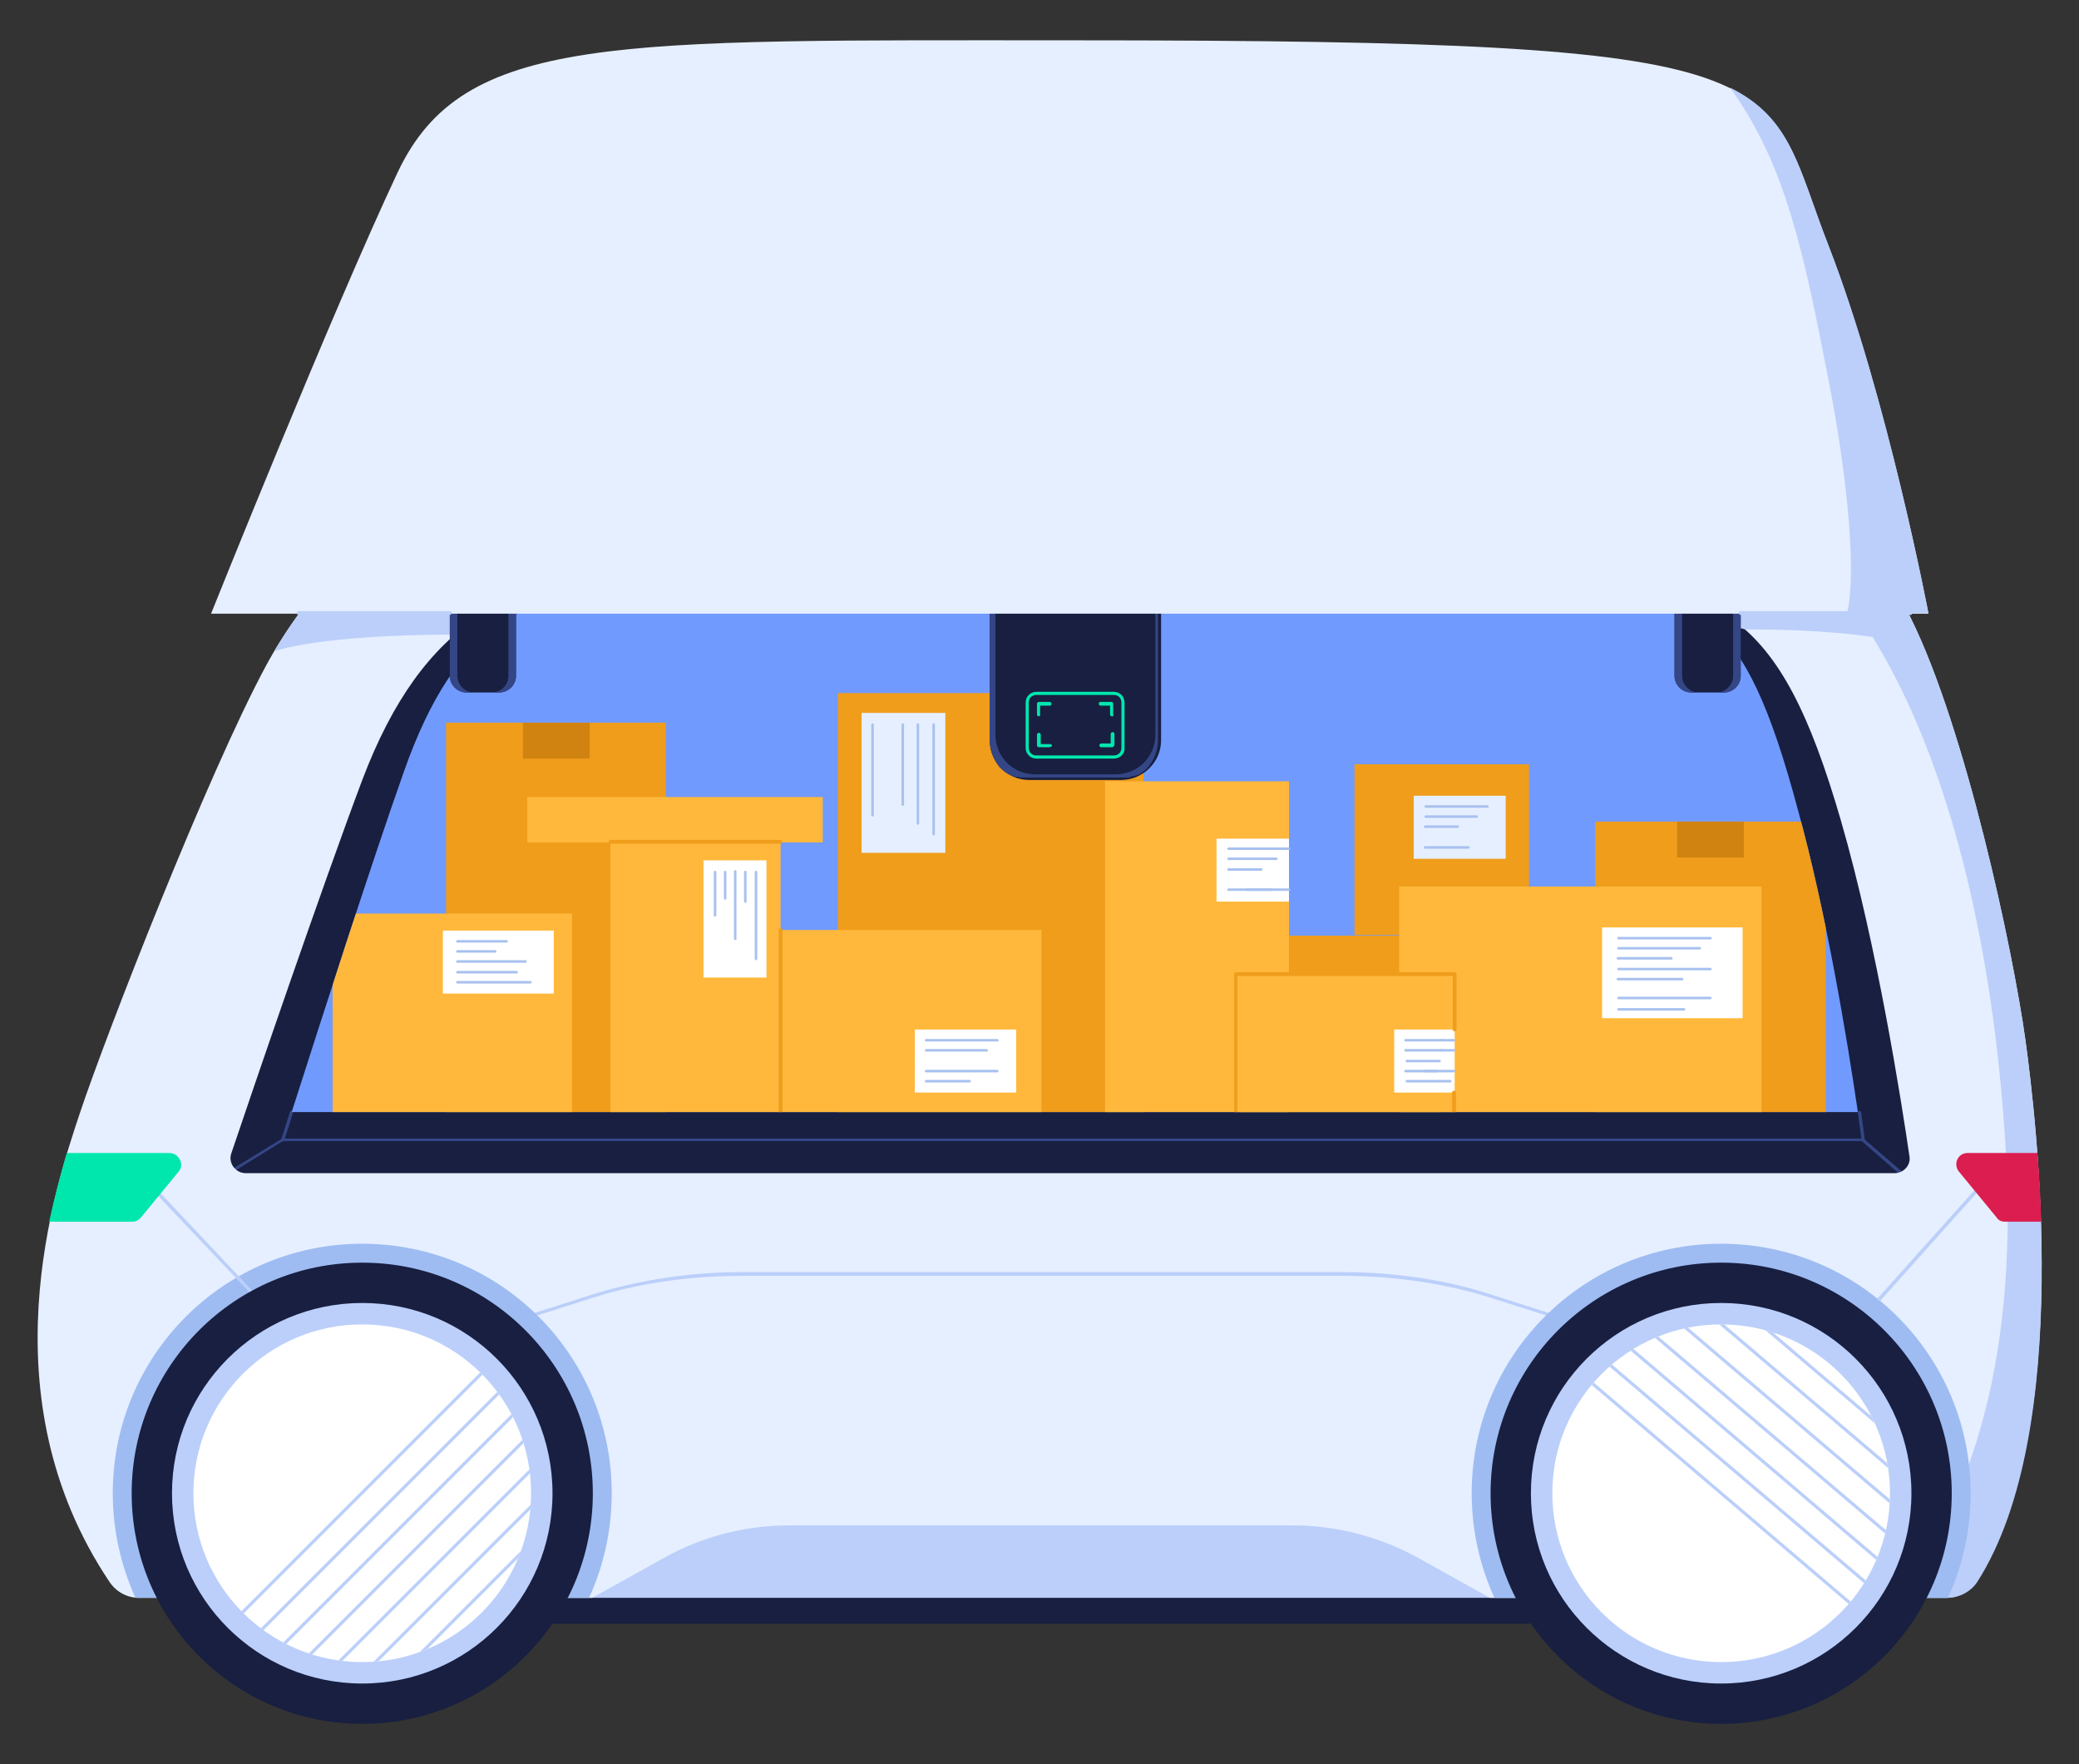 <?xml version="1.0" encoding="utf-8"?>
<!-- Generator: Adobe Illustrator 24.1.3, SVG Export Plug-In . SVG Version: 6.00 Build 0)  -->
<svg version="1.1" id="Layer_1" xmlns="http://www.w3.org/2000/svg" xmlns:xlink="http://www.w3.org/1999/xlink" x="0px" y="0px"
	 viewBox="0 0 330 280" style="enable-background:new 0 0 330 280;" xml:space="preserve">
<rect x="0" y="0" width="330" height="280" fill="#333333" stroke="none"/>
<g>
	<polygon style="fill:#181F41;" points="81.9,257.7 236.6,257.7 254.6,257.7 254.6,223.8 81.9,223.8 	"/>
	<polygon style="fill:#BBCFFA;" points="81.9,253.6 236.6,253.6 254.6,253.6 254.6,219.7 81.9,219.7 	"/>
	<g>
		<polygon style="fill:#181F41;" points="313.6,200.4 16.4,200.4 56.9,82.9 290.5,82.9 		"/>
		<g>
			<g>
				<g>
					<path style="fill:#354686;" d="M295.7,181.2c-0.1,0-0.2-0.1-0.2-0.2c-0.2-1.6-0.6-4.3-0.6-4.4c0-0.1,0.1-0.3,0.2-0.3
						c0.1,0,0.3,0.1,0.3,0.2c0,0,0.4,2.8,0.6,4.4C295.9,181,295.8,181.1,295.7,181.2C295.7,181.2,295.7,181.2,295.7,181.2z"/>
				</g>
			</g>
			<g>
				<g>
					<path style="fill:#354686;" d="M303.4,187.9c-0.1,0-0.1,0-0.2-0.1l-7.7-6.7H44.9l-8.4,5.2c-0.1,0.1-0.3,0-0.3-0.1
						c-0.1-0.1,0-0.3,0.1-0.3l8.5-5.2c0,0,0.1,0,0.1,0h250.8c0.1,0,0.1,0,0.2,0.1l7.8,6.7c0.1,0.1,0.1,0.3,0,0.4
						C303.6,187.9,303.5,187.9,303.4,187.9z"/>
				</g>
				<g>
					<path style="fill:#354686;" d="M44.8,181.2C44.8,181.2,44.8,181.2,44.8,181.2c-0.2-0.1-0.3-0.2-0.2-0.3
						c0.5-1.4,1.4-4.3,1.4-4.4c0-0.1,0.2-0.2,0.3-0.2c0.1,0,0.2,0.2,0.2,0.3c0,0-0.9,3-1.4,4.4C45,181.1,44.9,181.2,44.8,181.2z"/>
				</g>
			</g>
		</g>
		<path style="fill:#719AFF;" d="M46.3,176.5c4.9-15.3,12.7-39.6,17.8-54c8.4-23.9,19.8-28.8,37.7-29.5c5.7-0.2,28.4-0.4,58-0.4
			c35.9,0,77.8,0.2,84.9,0.6c13.4,0.8,21.7,2,27,6.2c5.3,4.2,9.3,12.7,13.7,29.2c4.4,16,7.7,35.6,9.5,47.9H46.3z"/>
		<g>
			<defs>
				<path id="SVGID_1_" d="M46.3,176.5c4.9-15.3,12.7-39.6,17.8-54c8.4-23.9,19.8-28.8,37.7-29.5c5.7-0.2,28.4-0.4,58-0.4
					c35.9,0,77.8,0.2,84.9,0.6c13.4,0.8,21.7,2,27,6.2c5.3,4.2,9.3,12.7,13.7,29.2c4.4,16,7.7,35.6,9.5,47.9H46.3z"/>
			</defs>
			<clipPath id="SVGID_2_">
				<use xlink:href="#SVGID_1_"  style="overflow:visible;"/>
			</clipPath>
			<rect x="215" y="121.3" style="clip-path:url(#SVGID_2_);fill:#EF9D1B;" width="27.7" height="27.1"/>
			<g style="clip-path:url(#SVGID_2_);">
				<rect x="224.4" y="126.3" style="fill:#E6EFFF;" width="14.6" height="10"/>
				<g>
					<g>
						<path style="fill:#A8C1EF;" d="M236.1,128.2h-9.8c-0.1,0-0.2-0.1-0.2-0.2c0-0.1,0.1-0.2,0.2-0.2h9.8c0.1,0,0.2,0.1,0.2,0.2
							C236.3,128.1,236.2,128.2,236.1,128.2z"/>
					</g>
				</g>
				<g>
					<g>
						<path style="fill:#A8C1EF;" d="M234.4,129.8h-8.1c-0.1,0-0.2-0.1-0.2-0.2c0-0.1,0.1-0.2,0.2-0.2h8.1c0.1,0,0.2,0.1,0.2,0.2
							C234.6,129.7,234.5,129.8,234.4,129.8z"/>
					</g>
				</g>
				<g>
					<g>
						<path style="fill:#A8C1EF;" d="M231.4,131.4h-5.2c-0.1,0-0.2-0.1-0.2-0.2c0-0.1,0.1-0.2,0.2-0.2h5.2c0.1,0,0.2,0.1,0.2,0.2
							C231.6,131.3,231.5,131.4,231.4,131.4z"/>
					</g>
				</g>
				<g>
					<g>
						<path style="fill:#A8C1EF;" d="M233.1,134.7h-6.9c-0.1,0-0.2-0.1-0.2-0.2s0.1-0.2,0.2-0.2h6.9c0.1,0,0.2,0.1,0.2,0.2
							S233.2,134.7,233.1,134.7z"/>
					</g>
				</g>
			</g>
			<rect x="196.8" y="148.5" style="clip-path:url(#SVGID_2_);fill:#EF9D1B;" width="31.8" height="28.1"/>
			<g style="clip-path:url(#SVGID_2_);">
				<rect x="133" y="110" style="fill:#EF9D1B;" width="48.5" height="66.5"/>
				<g>
					
						<rect x="132.3" y="117.5" transform="matrix(-3.749819e-11 1 -1 -3.749819e-11 267.554 -19.152)" style="fill:#E6EFFF;" width="22.2" height="13.3"/>
					<g>
						<g>
							<path style="fill:#A8C1EF;" d="M148.2,132.6c-0.1,0-0.2-0.1-0.2-0.2V115c0-0.1,0.1-0.2,0.2-0.2c0.1,0,0.2,0.1,0.2,0.2v17.4
								C148.4,132.5,148.3,132.6,148.2,132.6z"/>
						</g>
					</g>
					<g>
						<g>
							<path style="fill:#A8C1EF;" d="M145.7,130.9c-0.1,0-0.2-0.1-0.2-0.2V115c0-0.1,0.1-0.2,0.2-0.2c0.1,0,0.2,0.1,0.2,0.2v15.7
								C145.9,130.8,145.8,130.9,145.7,130.9z"/>
						</g>
					</g>
					<g>
						<g>
							<path style="fill:#A8C1EF;" d="M143.3,127.9c-0.1,0-0.2-0.1-0.2-0.2V115c0-0.1,0.1-0.2,0.2-0.2c0.1,0,0.2,0.1,0.2,0.2v12.7
								C143.5,127.8,143.4,127.9,143.3,127.9z"/>
						</g>
					</g>
					<g>
						<g>
							<path style="fill:#A8C1EF;" d="M138.5,129.6c-0.1,0-0.2-0.1-0.2-0.2V115c0-0.1,0.1-0.2,0.2-0.2s0.2,0.1,0.2,0.2v14.4
								C138.7,129.6,138.6,129.6,138.5,129.6z"/>
						</g>
					</g>
				</g>
				<rect x="70.8" y="114.7" style="fill:#EF9D1B;" width="34.9" height="61.9"/>
				<rect x="83" y="114.7" style="fill:#D18311;" width="10.6" height="5.7"/>
				<rect x="123.9" y="147.6" style="fill:#FFB83B;" width="41.4" height="28.9"/>
				<rect x="52.8" y="145" style="fill:#FFB83B;" width="38" height="31.5"/>
				<rect x="96.9" y="133.7" style="fill:#FFB83B;" width="27" height="42.8"/>
				<rect x="83.7" y="126.5" style="fill:#FFB83B;" width="46.9" height="7.2"/>
				<g>
					<path style="fill:#EF9D1B;" d="M123.9,133.9h-27c-0.1,0-0.3-0.1-0.3-0.3c0-0.1,0.1-0.3,0.3-0.3h27c0.1,0,0.3,0.1,0.3,0.3
						C124.1,133.8,124,133.9,123.9,133.9z"/>
				</g>
				<g>
					<path style="fill:#EF9D1B;" d="M123.9,176.8c-0.1,0-0.3-0.1-0.3-0.3v-28.9c0-0.1,0.1-0.3,0.3-0.3s0.3,0.1,0.3,0.3v28.9
						C124.1,176.7,124,176.8,123.9,176.8z"/>
				</g>
				<rect x="175.4" y="124" style="fill:#FFB83B;" width="29.2" height="52.5"/>
				<rect x="253.2" y="130.4" style="fill:#EF9D1B;" width="36.6" height="46.1"/>
				<rect x="266.2" y="130.4" style="fill:#D18311;" width="10.6" height="5.7"/>
				<rect x="222.1" y="140.7" style="fill:#FFB83B;" width="57.5" height="35.8"/>
				<g>
					<rect x="254.3" y="147.2" style="fill:#FFFFFF;" width="22.3" height="14.4"/>
					<g>
						<g>
							<path style="fill:#A8C1EF;" d="M271.5,149.1h-14.6c-0.1,0-0.2-0.1-0.2-0.2s0.1-0.2,0.2-0.2h14.6c0.1,0,0.2,0.1,0.2,0.2
								S271.6,149.1,271.5,149.1z"/>
						</g>
					</g>
					<g>
						<g>
							<path style="fill:#A8C1EF;" d="M269.8,150.7h-12.9c-0.1,0-0.2-0.1-0.2-0.2s0.1-0.2,0.2-0.2h12.9c0.1,0,0.2,0.1,0.2,0.2
								S269.9,150.7,269.8,150.7z"/>
						</g>
					</g>
					<g>
						<g>
							<path style="fill:#A8C1EF;" d="M265.3,152.3h-8.5c-0.1,0-0.2-0.1-0.2-0.2c0-0.1,0.1-0.2,0.2-0.2h8.5c0.1,0,0.2,0.1,0.2,0.2
								C265.5,152.2,265.5,152.3,265.3,152.3z"/>
						</g>
					</g>
					<g>
						<g>
							<path style="fill:#A8C1EF;" d="M271.5,154h-14.6c-0.1,0-0.2-0.1-0.2-0.2c0-0.1,0.1-0.2,0.2-0.2h14.6c0.1,0,0.2,0.1,0.2,0.2
								C271.7,153.9,271.6,154,271.5,154z"/>
						</g>
					</g>
					<g>
						<g>
							<path style="fill:#A8C1EF;" d="M271.5,158.6h-14.6c-0.1,0-0.2-0.1-0.2-0.2c0-0.1,0.1-0.2,0.2-0.2h14.6c0.1,0,0.2,0.1,0.2,0.2
								C271.7,158.5,271.6,158.6,271.5,158.6z"/>
						</g>
					</g>
					<g>
						<g>
							<path style="fill:#A8C1EF;" d="M267.3,160.4h-10.4c-0.1,0-0.2-0.1-0.2-0.2s0.1-0.2,0.2-0.2h10.4c0.1,0,0.2,0.1,0.2,0.2
								S267.4,160.4,267.3,160.4z"/>
						</g>
					</g>
					<g>
						<g>
							<path style="fill:#A8C1EF;" d="M267,155.6h-10.2c-0.1,0-0.2-0.1-0.2-0.2s0.1-0.2,0.2-0.2H267c0.1,0,0.2,0.1,0.2,0.2
								S267.2,155.6,267,155.6z"/>
						</g>
					</g>
				</g>
				<rect x="196.2" y="154.6" style="fill:#FFB83B;" width="34.7" height="21.9"/>
				<g>
					<rect x="221.3" y="163.4" style="fill:#FFFFFF;" width="9.6" height="10"/>
					<g>
						<path style="fill:#A8C1EF;" d="M230.8,165.3h-2c-0.1,0-0.2-0.1-0.2-0.2s0.1-0.2,0.2-0.2h2c0.1,0,0.2,0.1,0.2,0.2
							S230.9,165.3,230.8,165.3z"/>
					</g>
					<g>
						<path style="fill:#A8C1EF;" d="M230.8,166.9h-2c-0.1,0-0.2-0.1-0.2-0.2c0-0.1,0.1-0.2,0.2-0.2h2c0.1,0,0.2,0.1,0.2,0.2
							C231,166.8,230.9,166.9,230.8,166.9z"/>
					</g>
					<g>
						<path style="fill:#A8C1EF;" d="M230.8,170.2h-4.6c-0.1,0-0.2-0.1-0.2-0.2s0.1-0.2,0.2-0.2h4.6c0.1,0,0.2,0.1,0.2,0.2
							S230.9,170.2,230.8,170.2z"/>
					</g>
					<g>
						<g>
							<path style="fill:#A8C1EF;" d="M228.8,165.3h-5.7c-0.1,0-0.2-0.1-0.2-0.2s0.1-0.2,0.2-0.2h5.7c0.1,0,0.2,0.1,0.2,0.2
								S228.9,165.3,228.8,165.3z"/>
						</g>
					</g>
					<g>
						<g>
							<path style="fill:#A8C1EF;" d="M228.8,166.9h-5.7c-0.1,0-0.2-0.1-0.2-0.2c0-0.1,0.1-0.2,0.2-0.2h5.7c0.1,0,0.2,0.1,0.2,0.2
								C229,166.8,228.9,166.9,228.8,166.9z"/>
						</g>
					</g>
					<g>
						<g>
							<path style="fill:#A8C1EF;" d="M228.5,168.6h-5.2c-0.1,0-0.2-0.1-0.2-0.2c0-0.1,0.1-0.2,0.2-0.2h5.2c0.1,0,0.2,0.1,0.2,0.2
								C228.7,168.5,228.6,168.6,228.5,168.6z"/>
						</g>
					</g>
					<g>
						<g>
							<path style="fill:#A8C1EF;" d="M228.1,170.2h-5c-0.1,0-0.2-0.1-0.2-0.2s0.1-0.2,0.2-0.2h5c0.1,0,0.2,0.1,0.2,0.2
								S228.2,170.2,228.1,170.2z"/>
						</g>
					</g>
					<g>
						<g>
							<path style="fill:#A8C1EF;" d="M230.2,171.8h-6.9c-0.1,0-0.2-0.1-0.2-0.2s0.1-0.2,0.2-0.2h6.9c0.1,0,0.2,0.1,0.2,0.2
								S230.3,171.8,230.2,171.8z"/>
						</g>
					</g>
				</g>
				<g>
					<path style="fill:#EF9D1B;" d="M230.8,176.8c-0.1,0-0.3-0.1-0.3-0.3v-3.1c0-0.1,0.1-0.3,0.3-0.3c0.1,0,0.3,0.1,0.3,0.3v3.1
						C231.1,176.7,231,176.8,230.8,176.8z"/>
				</g>
				<g>
					<path style="fill:#EF9D1B;" d="M196.2,176.8c-0.1,0-0.3-0.1-0.3-0.3v-21.9c0-0.1,0.1-0.3,0.3-0.3h34.7c0.1,0,0.3,0.1,0.3,0.3
						v8.8c0,0.1-0.1,0.3-0.3,0.3c-0.1,0-0.3-0.1-0.3-0.3v-8.5h-34.2v21.6C196.4,176.7,196.3,176.8,196.2,176.8z"/>
				</g>
			</g>
			<g style="clip-path:url(#SVGID_2_);">
				<rect x="70.3" y="147.7" style="fill:#FFFFFF;" width="17.6" height="10"/>
				<g>
					<g>
						<path style="fill:#A8C1EF;" d="M80.4,149.6h-7.8c-0.1,0-0.2-0.1-0.2-0.2c0-0.1,0.1-0.2,0.2-0.2h7.8c0.1,0,0.2,0.1,0.2,0.2
							C80.6,149.5,80.6,149.6,80.4,149.6z"/>
					</g>
				</g>
				<g>
					<g>
						<path style="fill:#A8C1EF;" d="M78.6,151.2h-6c-0.1,0-0.2-0.1-0.2-0.2c0-0.1,0.1-0.2,0.2-0.2h6c0.1,0,0.2,0.1,0.2,0.2
							C78.8,151.1,78.8,151.2,78.6,151.2z"/>
					</g>
				</g>
				<g>
					<g>
						<path style="fill:#A8C1EF;" d="M83.5,152.8H72.6c-0.1,0-0.2-0.1-0.2-0.2s0.1-0.2,0.2-0.2h10.8c0.1,0,0.2,0.1,0.2,0.2
							S83.6,152.8,83.5,152.8z"/>
					</g>
				</g>
				<g>
					<g>
						<path style="fill:#A8C1EF;" d="M82,154.5h-9.4c-0.1,0-0.2-0.1-0.2-0.2s0.1-0.2,0.2-0.2H82c0.1,0,0.2,0.1,0.2,0.2
							S82.2,154.5,82,154.5z"/>
					</g>
				</g>
				<g>
					<g>
						<path style="fill:#A8C1EF;" d="M84.2,156.1H72.6c-0.1,0-0.2-0.1-0.2-0.2c0-0.1,0.1-0.2,0.2-0.2h11.6c0.1,0,0.2,0.1,0.2,0.2
							C84.4,156,84.3,156.1,84.2,156.1z"/>
					</g>
				</g>
			</g>
			<g style="clip-path:url(#SVGID_2_);">
				
					<rect x="107.4" y="140.8" transform="matrix(-1.836970e-16 1 -1 -1.836970e-16 262.463 29.151)" style="fill:#FFFFFF;" width="18.6" height="10"/>
				<g>
					<g>
						<path style="fill:#A8C1EF;" d="M120,152.4c-0.1,0-0.2-0.1-0.2-0.2v-13.8c0-0.1,0.1-0.2,0.2-0.2c0.1,0,0.2,0.1,0.2,0.2v13.8
							C120.2,152.3,120.1,152.4,120,152.4z"/>
					</g>
				</g>
				<g>
					<g>
						<path style="fill:#A8C1EF;" d="M118.3,143.3c-0.1,0-0.2-0.1-0.2-0.2v-4.7c0-0.1,0.1-0.2,0.2-0.2c0.1,0,0.2,0.1,0.2,0.2v4.7
							C118.5,143.2,118.5,143.3,118.3,143.3z"/>
					</g>
				</g>
				<g>
					<g>
						<path style="fill:#A8C1EF;" d="M116.7,149.2c-0.1,0-0.2-0.1-0.2-0.2v-10.7c0-0.1,0.1-0.2,0.2-0.2c0.1,0,0.2,0.1,0.2,0.2V149
							C116.9,149.2,116.8,149.2,116.7,149.2z"/>
					</g>
				</g>
				<g>
					<g>
						<path style="fill:#A8C1EF;" d="M115.1,142.8c-0.1,0-0.2-0.1-0.2-0.2v-4.2c0-0.1,0.1-0.2,0.2-0.2c0.1,0,0.2,0.1,0.2,0.2v4.2
							C115.3,142.7,115.2,142.8,115.1,142.8z"/>
					</g>
				</g>
				<g>
					<g>
						<path style="fill:#A8C1EF;" d="M113.5,145.5c-0.1,0-0.2-0.1-0.2-0.2v-6.9c0-0.1,0.1-0.2,0.2-0.2c0.1,0,0.2,0.1,0.2,0.2v6.9
							C113.7,145.4,113.6,145.5,113.5,145.5z"/>
					</g>
				</g>
			</g>
			<g style="clip-path:url(#SVGID_2_);">
				<rect x="145.2" y="163.4" style="fill:#FFFFFF;" width="16.1" height="10"/>
				<g>
					<g>
						<path style="fill:#A8C1EF;" d="M158.4,165.3H147c-0.1,0-0.2-0.1-0.2-0.2s0.1-0.2,0.2-0.2h11.3c0.1,0,0.2,0.1,0.2,0.2
							S158.5,165.3,158.4,165.3z"/>
					</g>
				</g>
				<g>
					<g>
						<path style="fill:#A8C1EF;" d="M156.7,166.9H147c-0.1,0-0.2-0.1-0.2-0.2c0-0.1,0.1-0.2,0.2-0.2h9.6c0.1,0,0.2,0.1,0.2,0.2
							C156.9,166.8,156.8,166.9,156.7,166.9z"/>
					</g>
				</g>
				<g>
					<g>
						<path style="fill:#A8C1EF;" d="M158.4,170.2H147c-0.1,0-0.2-0.1-0.2-0.2s0.1-0.2,0.2-0.2h11.3c0.1,0,0.2,0.1,0.2,0.2
							S158.5,170.2,158.4,170.2z"/>
					</g>
				</g>
				<g>
					<g>
						<path style="fill:#A8C1EF;" d="M153.9,171.8H147c-0.1,0-0.2-0.1-0.2-0.2s0.1-0.2,0.2-0.2h6.9c0.1,0,0.2,0.1,0.2,0.2
							S154,171.8,153.9,171.8z"/>
					</g>
				</g>
			</g>
			<g style="clip-path:url(#SVGID_2_);">
				<rect x="193.1" y="133.1" style="fill:#FFFFFF;" width="11.5" height="10"/>
				<g>
					<g>
						<path style="fill:#A8C1EF;" d="M203.2,134.9H195c-0.1,0-0.2-0.1-0.2-0.2c0-0.1,0.1-0.2,0.2-0.2h8.2c0.1,0,0.2,0.1,0.2,0.2
							C203.4,134.8,203.3,134.9,203.2,134.9z"/>
					</g>
				</g>
				<g>
					<g>
						<path style="fill:#A8C1EF;" d="M202.6,136.5H195c-0.1,0-0.2-0.1-0.2-0.2s0.1-0.2,0.2-0.2h7.6c0.1,0,0.2,0.1,0.2,0.2
							S202.7,136.5,202.6,136.5z"/>
					</g>
				</g>
				<g>
					<g>
						<path style="fill:#A8C1EF;" d="M200.2,138.2H195c-0.1,0-0.2-0.1-0.2-0.2s0.1-0.2,0.2-0.2h5.2c0.1,0,0.2,0.1,0.2,0.2
							S200.3,138.2,200.2,138.2z"/>
					</g>
				</g>
				<g>
					<g>
						<path style="fill:#A8C1EF;" d="M201.9,141.4H195c-0.1,0-0.2-0.1-0.2-0.2c0-0.1,0.1-0.2,0.2-0.2h6.9c0.1,0,0.2,0.1,0.2,0.2
							C202.1,141.3,202,141.4,201.9,141.4z"/>
					</g>
				</g>
				<g>
					<path style="fill:#A8C1EF;" d="M204.6,134.9h-1.5c-0.1,0-0.2-0.1-0.2-0.2c0-0.1,0.1-0.2,0.2-0.2h1.5c0.1,0,0.2,0.1,0.2,0.2
						C204.8,134.8,204.7,134.9,204.6,134.9z"/>
				</g>
				<g>
					<path style="fill:#A8C1EF;" d="M204.6,141.4H198c-0.1,0-0.2-0.1-0.2-0.2c0-0.1,0.1-0.2,0.2-0.2h6.6c0.1,0,0.2,0.1,0.2,0.2
						C204.8,141.3,204.7,141.4,204.6,141.4z"/>
				</g>
			</g>
		</g>
		<path style="fill:#181F41;" d="M177.9,123.8h-14.5c-3.5,0-6.3-2.8-6.3-6.3V89h27.2v28.5C184.3,121,181.4,123.8,177.9,123.8z"/>
		<path style="fill:#354686;" d="M184.3,89h-0.9v27.6c0,3.5-2.8,6.3-6.3,6.3h-12.8c-3.5,0-6.3-2.8-6.3-6.3V89h-0.9v28.5
			c0,1.4,0.5,2.8,1.3,3.9c0,0,0,0,0,0c0,0,0,0,0,0c0.1,0.1,0.1,0.2,0.2,0.3c0,0,0,0,0,0c0.1,0.1,0.1,0.2,0.2,0.2c0,0,0,0,0,0
			c0.1,0.1,0.2,0.2,0.2,0.2c0,0,0,0,0,0c0.3,0.2,0.5,0.5,0.8,0.6c0,0,0,0,0,0c0.1,0.1,0.2,0.1,0.2,0.2c0,0,0,0,0.1,0
			c0.1,0,0.2,0.1,0.2,0.1c0,0,0.1,0,0.1,0c0.1,0,0.2,0.1,0.2,0.1c0,0,0,0,0.1,0c0.2,0.1,0.4,0.2,0.7,0.2c0,0,0,0,0.1,0
			c0.1,0,0.2,0,0.3,0.1c0,0,0.1,0,0.1,0c0.1,0,0.2,0,0.2,0c0,0,0.1,0,0.1,0c0.1,0,0.1,0,0.2,0c0,0,0.1,0,0.1,0c0.1,0,0.2,0,0.2,0
			c0,0,0.1,0,0.1,0c0.1,0,0.2,0,0.4,0h0h14.5h0c0.1,0,0.2,0,0.4,0c0,0,0.1,0,0.1,0c0.1,0,0.2,0,0.2,0c0,0,0.1,0,0.1,0
			c0.1,0,0.1,0,0.2,0c0,0,0.1,0,0.1,0c0.1,0,0.2,0,0.2,0c0,0,0.1,0,0.1,0c0.1,0,0.2,0,0.3-0.1c0,0,0,0,0.1,0
			c0.2-0.1,0.4-0.1,0.7-0.2c0,0,0,0,0.1,0c0.1,0,0.2-0.1,0.2-0.1c0,0,0.1,0,0.1,0c0.1,0,0.2-0.1,0.2-0.1c0,0,0,0,0.1,0
			c0.1,0,0.2-0.1,0.2-0.2c0,0,0,0,0,0c0.3-0.2,0.6-0.4,0.8-0.6c0,0,0,0,0,0c0.1-0.1,0.2-0.2,0.2-0.2c0,0,0,0,0,0
			c0.1-0.1,0.1-0.2,0.2-0.2c0,0,0,0,0,0c0.1-0.1,0.1-0.2,0.2-0.3c0,0,0,0,0,0c0,0,0,0,0,0c0.8-1.1,1.3-2.4,1.3-3.9V89z"/>
		<g>
			<g>
				<path style="fill:#00E7AE;" d="M176.8,120.4h-12.3c-1,0-1.7-0.8-1.7-1.7v-7.2c0-1,0.8-1.7,1.7-1.7h12.3c1,0,1.7,0.8,1.7,1.7v7.2
					C178.6,119.6,177.8,120.4,176.8,120.4z M164.5,110.3c-0.7,0-1.2,0.5-1.2,1.2v7.2c0,0.7,0.5,1.2,1.2,1.2h12.3
					c0.7,0,1.2-0.5,1.2-1.2v-7.2c0-0.7-0.5-1.2-1.2-1.2H164.5z"/>
			</g>
			<g>
				<g>
					<path style="fill:#00E7AE;" d="M164.9,113.7c-0.1,0-0.3-0.1-0.3-0.3v-1.7c0-0.1,0.1-0.3,0.3-0.3h1.7c0.1,0,0.3,0.1,0.3,0.3
						s-0.1,0.3-0.3,0.3h-1.5v1.5C165.1,113.6,165,113.7,164.9,113.7z"/>
				</g>
				<g>
					<path style="fill:#00E7AE;" d="M166.6,118.6h-1.7c-0.1,0-0.3-0.1-0.3-0.3v-1.7c0-0.1,0.1-0.3,0.3-0.3c0.1,0,0.3,0.1,0.3,0.3
						v1.5h1.5c0.1,0,0.3,0.1,0.3,0.3C166.8,118.5,166.7,118.6,166.6,118.6z"/>
				</g>
				<g>
					<path style="fill:#00E7AE;" d="M176.5,113.7c-0.1,0-0.3-0.1-0.3-0.3V112h-1.5c-0.1,0-0.3-0.1-0.3-0.3s0.1-0.3,0.3-0.3h1.7
						c0.1,0,0.3,0.1,0.3,0.3v1.7C176.8,113.6,176.7,113.7,176.5,113.7z"/>
				</g>
				<g>
					<path style="fill:#00E7AE;" d="M176.5,118.6h-1.7c-0.1,0-0.3-0.1-0.3-0.3c0-0.1,0.1-0.3,0.3-0.3h1.5v-1.5
						c0-0.1,0.1-0.3,0.3-0.3s0.3,0.1,0.3,0.3v1.7C176.8,118.5,176.7,118.6,176.5,118.6z"/>
				</g>
			</g>
		</g>
		<path style="fill:#E6EFFF;" d="M321.5,165.1c-2-14.4-9.5-49.4-18.2-67c-7.2-14.7-23.1-21.7-38.6-21.7c-18,0-164.8,0-182.8,0
			c-19.3,0-33.6,18-39.7,29.3c-9.3,17.3-25.4,58.6-29.5,70.9c-4,12-15.1,45,4.7,74.5c1.1,1.6,2.8,2.5,4.7,2.5l71.9,0l11.5-6.4
			c6.1-3.4,12.9-5.1,19.8-5.1h79.9c6.9,0,13.8,1.8,19.8,5.1l11.5,6.4l72.4,0c1.9,0,3.8-1,4.8-2.6C329.2,227,323.2,177.5,321.5,165.1
			z M300.7,186.2H39c-1.6,0-2.8-1.6-2.3-3.1c3.4-10.1,14.3-42,20.8-59.3c9.7-25.6,24.2-32.4,45.6-33.2c14.6-0.5,127.9-0.4,140.5,0.3
			c29.5,1.6,38.8,5.6,48.6,39.3c5.8,20,9.7,45.2,10.9,53.4C303.3,184.9,302.2,186.2,300.7,186.2z"/>
		<g>
			<path style="fill:#BBCFFA;" d="M103.1,90.5c14.6-0.5,127.9-0.4,140.5,0.3c18.5,1,25.3,7.4,33.5,9.1c23.8,0,28.5,3.5,28.5,3.5
				c-0.8-1.9-1.6-3.6-2.4-5.3c-7.2-14.7-23.1-21.7-38.6-21.7c-18,0-164.8,0-182.8,0c-18,0-31.7,15.7-38.3,27c0,0,6.5-2.7,29.9-2.7
				C83.5,92.6,95.4,90.8,103.1,90.5z"/>
		</g>
		<g>
			<path style="fill:#BBCFFA;" d="M321.5,165.1c-2-14.4-9.5-49.4-18.2-67c-7.2-14.7-23.1-21.7-38.6-21.7c-1.2,0-2.9,0-5,0
				c34.8,0,55.3,47.3,58.7,106.6c2,34.9-6.7,57.7-17.9,70.6h8.6c1.9,0,3.8-1,4.8-2.6C329.2,227,323.2,177.5,321.5,165.1z"/>
		</g>
		<g>
			<path style="fill:#BBCFFA;" d="M250.5,210.4C250.5,210.4,250.5,210.4,250.5,210.4l-13.8-4.4c-7.2-2.3-15.4-3.5-23.6-3.5h-95.5
				c-8.3,0-16.4,1.2-23.6,3.5l-13.8,4.4c-0.1,0-0.3,0-0.3-0.2c0-0.1,0-0.3,0.2-0.3l13.8-4.4c7.3-2.3,15.5-3.6,23.8-3.6H213
				c8.3,0,16.5,1.2,23.8,3.6l13.8,4.4c0.1,0,0.2,0.2,0.2,0.3C250.7,210.3,250.6,210.4,250.5,210.4z"/>
		</g>
		<g>
			<g>
				<path style="fill:#9EBCF2;" d="M273.2,197.4c-21.9,0-39.6,17.7-39.6,39.6c0,5.9,1.3,11.5,3.6,16.6h72c2.3-5,3.6-10.7,3.6-16.6
					C312.8,215.1,295.1,197.4,273.2,197.4z"/>
			</g>
		</g>
		<g>
			<circle style="fill:#181F41;" cx="273.2" cy="237" r="36.6"/>
			<circle style="fill:#BBCFFA;" cx="273.2" cy="237" r="30.2"/>
			<circle style="fill:#FFFFFF;" cx="273.2" cy="237" r="26.8"/>
			<g>
				<defs>
					<circle id="SVGID_3_" cx="273.2" cy="237" r="26.8"/>
				</defs>
				<clipPath id="SVGID_4_">
					<use xlink:href="#SVGID_3_"  style="overflow:visible;"/>
				</clipPath>
				<g style="clip-path:url(#SVGID_4_);">
					
						<line style="fill:none;stroke:#BBCFFA;stroke-width:0.504;stroke-linecap:round;stroke-linejoin:round;stroke-miterlimit:10;" x1="300.9" y1="260.6" x2="245.5" y2="213.4"/>
					
						<line style="fill:none;stroke:#BBCFFA;stroke-width:0.504;stroke-linecap:round;stroke-linejoin:round;stroke-miterlimit:10;" x1="303.6" y1="257.5" x2="248.1" y2="210.3"/>
					
						<line style="fill:none;stroke:#BBCFFA;stroke-width:0.504;stroke-linecap:round;stroke-linejoin:round;stroke-miterlimit:10;" x1="306.2" y1="254.4" x2="250.8" y2="207.2"/>
					
						<line style="fill:none;stroke:#BBCFFA;stroke-width:0.504;stroke-linecap:round;stroke-linejoin:round;stroke-miterlimit:10;" x1="308.9" y1="251.3" x2="253.4" y2="204.1"/>
					
						<line style="fill:none;stroke:#BBCFFA;stroke-width:0.504;stroke-linecap:round;stroke-linejoin:round;stroke-miterlimit:10;" x1="311.5" y1="248.1" x2="256" y2="200.9"/>
					
						<line style="fill:none;stroke:#BBCFFA;stroke-width:0.504;stroke-linecap:round;stroke-linejoin:round;stroke-miterlimit:10;" x1="314.2" y1="245" x2="258.7" y2="197.8"/>
					
						<line style="fill:none;stroke:#BBCFFA;stroke-width:0.504;stroke-linecap:round;stroke-linejoin:round;stroke-miterlimit:10;" x1="316.8" y1="241.9" x2="261.3" y2="194.7"/>
					
						<line style="fill:none;stroke:#BBCFFA;stroke-width:0.504;stroke-linecap:round;stroke-linejoin:round;stroke-miterlimit:10;" x1="319.5" y1="238.8" x2="264" y2="191.6"/>
				</g>
			</g>
		</g>
		<g>
			<path style="fill:#BBCFFA;" d="M298.3,206.5c-0.1,0-0.1,0-0.2-0.1c-0.1-0.1-0.1-0.3,0-0.4l15.3-17.1c0.1-0.1,0.3-0.1,0.4,0
				c0.1,0.1,0.1,0.3,0,0.4l-15.3,17.1C298.4,206.5,298.3,206.5,298.3,206.5z"/>
		</g>
		<path style="fill:#181F41;" d="M273.7,109.9h-5.3c-1.4,0-2.6-1.2-2.6-2.6V80.9h10.5v26.4C276.3,108.7,275.1,109.9,273.7,109.9z"/>
		<path style="fill:#354686;" d="M275.1,80.9v26.4c0,1.4-1.2,2.6-2.6,2.6h1.2c1.4,0,2.6-1.2,2.6-2.6V80.9H275.1z"/>
		<path style="fill:#354686;" d="M267,80.9v26.4c0,1.4,1.2,2.6,2.6,2.6h-1.2c-1.4,0-2.6-1.2-2.6-2.6V80.9H267z"/>
		<path style="fill:#181F41;" d="M74,109.9h5.3c1.4,0,2.6-1.2,2.6-2.6V80.9H71.4v26.4C71.4,108.7,72.6,109.9,74,109.9z"/>
		<path style="fill:#354686;" d="M72.6,80.9v26.4c0,1.4,1.2,2.6,2.6,2.6H74c-1.4,0-2.6-1.2-2.6-2.6V80.9H72.6z"/>
		<path style="fill:#354686;" d="M80.7,80.9v26.4c0,1.4-1.2,2.6-2.6,2.6h1.2c1.4,0,2.6-1.2,2.6-2.6V80.9H80.7z"/>
		<path style="fill:#E6EFFF;" d="M170.7,6.4c-73.3,0-97.2-1.1-107.6,21s-29.6,70-29.6,70h272.6c0,0-6.5-34.2-15.8-58.2
			C279.4,11.2,288.2,6.4,170.7,6.4z"/>
		<g>
			<path style="fill:#BBCFFA;" d="M290.3,60.6c2.1,10.6,4.7,28.8,2.9,36.7h12.9c0,0-6.5-34.2-15.8-58.2
				c-4.9-12.5-5.8-20.3-15.7-25.2C283.5,26.2,286.3,40.1,290.3,60.6z"/>
		</g>
		<path style="fill:#9EBCF2;" d="M57.5,197.4c-21.9,0-39.6,17.7-39.6,39.6c0,5.9,1.3,11.5,3.6,16.6h72c2.3-5,3.6-10.7,3.6-16.6
			C97.1,215.1,79.4,197.4,57.5,197.4z"/>
		<g>
			<path style="fill:#BBCFFA;" d="M39.8,205.2c-0.1,0-0.1,0-0.2-0.1l-14.5-15.3c-0.1-0.1-0.1-0.3,0-0.4c0.1-0.1,0.3-0.1,0.4,0
				L40,204.8c0.1,0.1,0.1,0.3,0,0.4C39.9,205.2,39.8,205.2,39.8,205.2z"/>
		</g>
		<g>
			<circle style="fill:#181F41;" cx="57.5" cy="237" r="36.6"/>
			<circle style="fill:#BBCFFA;" cx="57.5" cy="237" r="30.2"/>
			<circle style="fill:#FFFFFF;" cx="57.5" cy="237" r="26.8"/>
			<g>
				<defs>
					<circle id="SVGID_5_" cx="57.5" cy="237" r="26.8"/>
				</defs>
				<clipPath id="SVGID_6_">
					<use xlink:href="#SVGID_5_"  style="overflow:visible;"/>
				</clipPath>
				<g style="clip-path:url(#SVGID_6_);">
					
						<line style="fill:none;stroke:#BBCFFA;stroke-width:0.504;stroke-linecap:round;stroke-linejoin:round;stroke-miterlimit:10;" x1="31.7" y1="262.7" x2="83.2" y2="211.2"/>
					
						<line style="fill:none;stroke:#BBCFFA;stroke-width:0.504;stroke-linecap:round;stroke-linejoin:round;stroke-miterlimit:10;" x1="34.6" y1="265.6" x2="86.1" y2="214.1"/>
					
						<line style="fill:none;stroke:#BBCFFA;stroke-width:0.504;stroke-linecap:round;stroke-linejoin:round;stroke-miterlimit:10;" x1="37.5" y1="268.5" x2="89" y2="217"/>
					
						<line style="fill:none;stroke:#BBCFFA;stroke-width:0.504;stroke-linecap:round;stroke-linejoin:round;stroke-miterlimit:10;" x1="40.4" y1="271.4" x2="91.9" y2="219.9"/>
					
						<line style="fill:none;stroke:#BBCFFA;stroke-width:0.504;stroke-linecap:round;stroke-linejoin:round;stroke-miterlimit:10;" x1="43.3" y1="274.3" x2="94.8" y2="222.8"/>
					
						<line style="fill:none;stroke:#BBCFFA;stroke-width:0.504;stroke-linecap:round;stroke-linejoin:round;stroke-miterlimit:10;" x1="46.2" y1="277.2" x2="97.7" y2="225.7"/>
					
						<line style="fill:none;stroke:#BBCFFA;stroke-width:0.504;stroke-linecap:round;stroke-linejoin:round;stroke-miterlimit:10;" x1="49.1" y1="280.1" x2="100.6" y2="228.6"/>
					
						<line style="fill:none;stroke:#BBCFFA;stroke-width:0.504;stroke-linecap:round;stroke-linejoin:round;stroke-miterlimit:10;" x1="51.9" y1="283" x2="103.5" y2="231.4"/>
				</g>
			</g>
		</g>
	</g>
	<g>
		<g>
			<path style="fill:#BBCFFA;" d="M71.4,97.6h-24c-0.1,0-0.3-0.1-0.3-0.3c0-0.1,0.1-0.3,0.3-0.3h24c0.1,0,0.3,0.1,0.3,0.3
				C71.6,97.5,71.5,97.6,71.4,97.6z"/>
		</g>
		<g>
			<path style="fill:#BBCFFA;" d="M303.3,97.6h-27c-0.1,0-0.3-0.1-0.3-0.3c0-0.1,0.1-0.3,0.3-0.3h27c0.1,0,0.3,0.1,0.3,0.3
				C303.5,97.5,303.4,97.6,303.3,97.6z"/>
		</g>
	</g>
	<path style="fill:#DB1D4F;" d="M318.3,193.9h5.7c-0.1-3.8-0.3-7.5-0.6-10.9h-11.1c-1.5,0-2.3,1.7-1.4,2.9l6,7.3
		C317.2,193.7,317.7,193.9,318.3,193.9z"/>
	<g>
		<path style="fill:#00E7AE;" d="M26.9,183H10.6c-0.9,3.1-1.9,6.8-2.8,10.9H21c0.5,0,1-0.2,1.4-0.7l6-7.3
			C29.3,184.8,28.4,183,26.9,183z"/>
	</g>
</g>
</svg>
